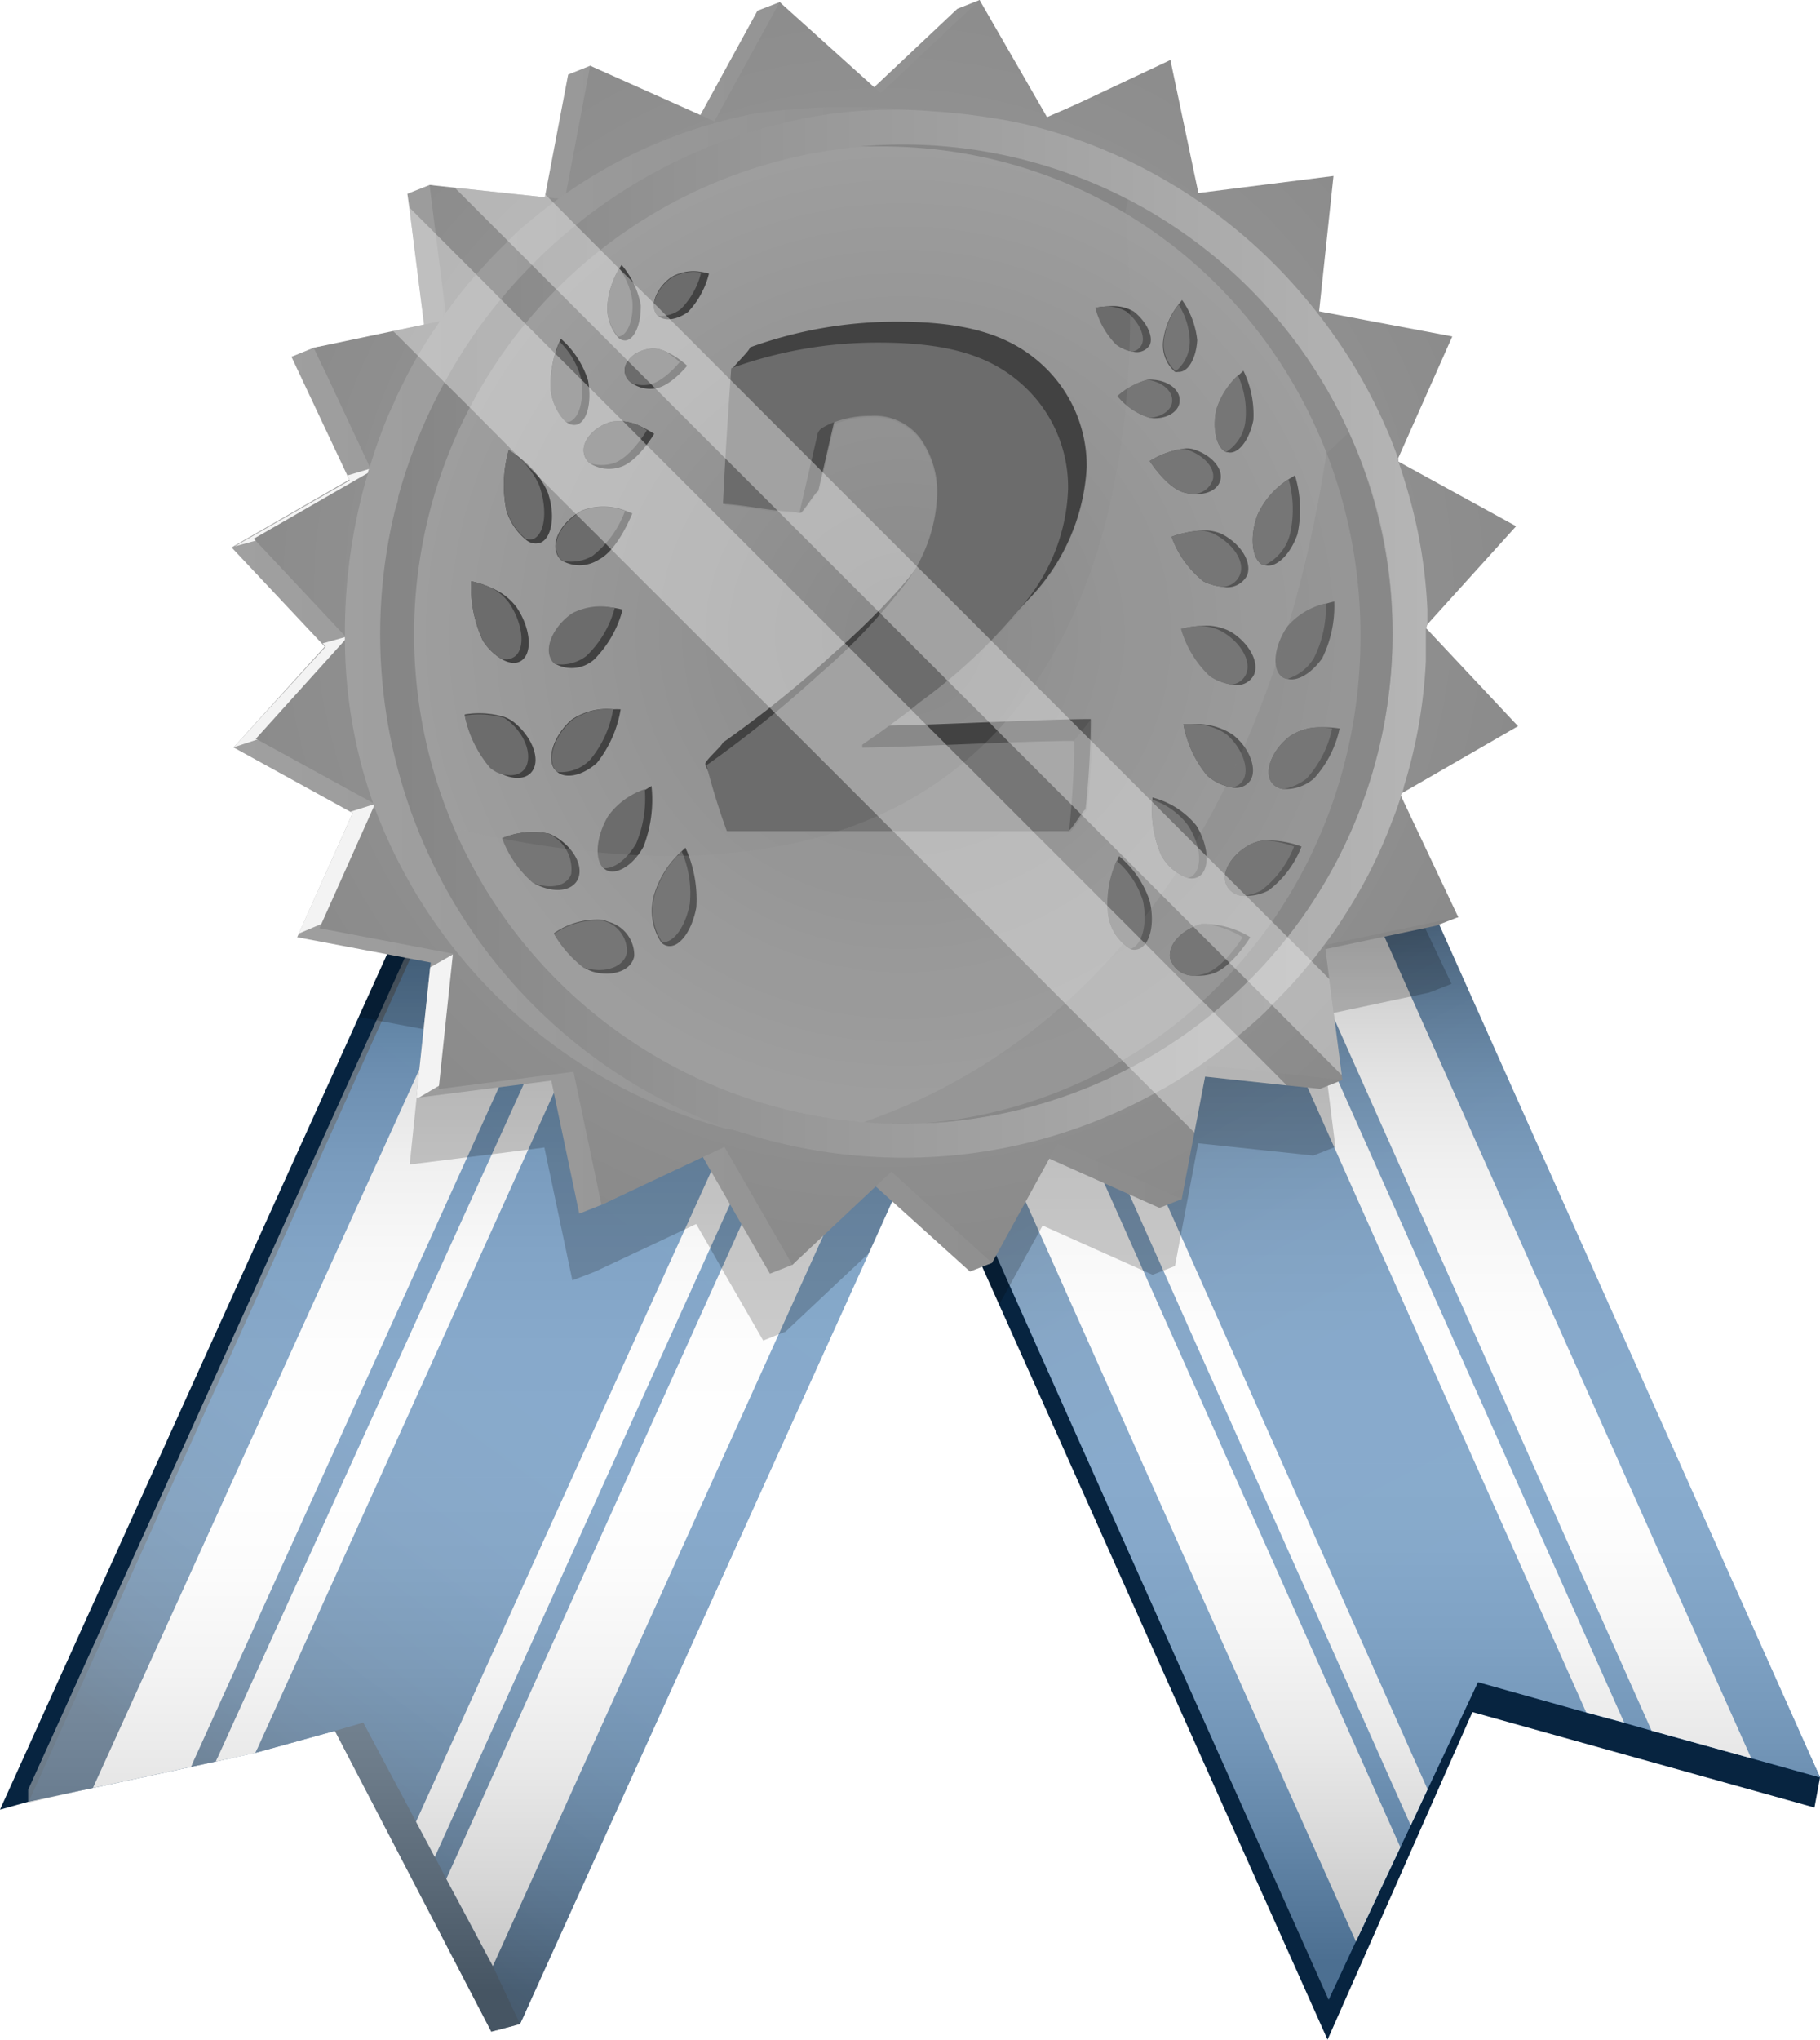 <svg xmlns="http://www.w3.org/2000/svg" xmlns:xlink="http://www.w3.org/1999/xlink" viewBox="0 0 94.98 106.4"><defs><style>.cls-1{mask:url(#mask);filter:url(#luminosity-noclip-3);}.cls-11,.cls-2,.cls-24,.cls-26,.cls-4,.cls-9{mix-blend-mode:multiply;}.cls-2{fill:url(#linear-gradient);}.cls-3{mask:url(#mask-2);filter:url(#luminosity-noclip-4);}.cls-4{fill:url(#linear-gradient-2);}.cls-5{isolation:isolate;}.cls-6{fill:#072440;}.cls-7{fill:url(#linear-gradient-3);}.cls-8{fill:#fff;}.cls-11,.cls-9{opacity:0.5;}.cls-9{fill:url(#linear-gradient-4);}.cls-10{fill:url(#linear-gradient-5);}.cls-11{fill:url(#linear-gradient-6);}.cls-12,.cls-21,.cls-28,.cls-29{opacity:0.2;}.cls-13{fill:url(#linear-gradient-7);}.cls-14,.cls-30{fill:#f3f3f3;mix-blend-mode:soft-light;}.cls-15{fill:url(#radial-gradient);}.cls-16{fill:url(#linear-gradient-8);}.cls-17{fill:url(#linear-gradient-9);}.cls-18{fill:url(#radial-gradient-2);}.cls-19{fill:#8b8b8b;}.cls-20{fill:#424242;}.cls-21{fill:#7e7e7e;}.cls-21,.cls-27,.cls-28,.cls-29{mix-blend-mode:color-burn;}.cls-22{fill:#6c6c6c;}.cls-23{mask:url(#mask-3);}.cls-24,.cls-26{opacity:0.3;}.cls-24{fill:url(#linear-gradient-10);}.cls-25{mask:url(#mask-4);}.cls-26{fill:url(#linear-gradient-11);}.cls-27,.cls-29{fill:#797979;}.cls-27{opacity:0.6;}.cls-28{fill:#a4a4a4;}.cls-30{opacity:0.4;}.cls-31{filter:url(#luminosity-noclip-2);}.cls-32{filter:url(#luminosity-noclip);}</style><filter id="luminosity-noclip" x="21.61" y="-8310.2" width="51.06" height="32766" filterUnits="userSpaceOnUse" color-interpolation-filters="sRGB"><feFlood flood-color="#fff" result="bg"/><feBlend in="SourceGraphic" in2="bg"/></filter><mask id="mask" x="21.61" y="-8310.2" width="51.06" height="32766" maskUnits="userSpaceOnUse"><g class="cls-32"/></mask><linearGradient id="linear-gradient" x1="27.37" y1="49.14" x2="66.7" y2="17.21" gradientUnits="userSpaceOnUse"><stop offset="0"/><stop offset="0.16" stop-color="#020202"/><stop offset="0.23" stop-color="#090909"/><stop offset="0.28" stop-color="#161616"/><stop offset="0.33" stop-color="#272727"/><stop offset="0.36" stop-color="#3f3f3f"/><stop offset="0.4" stop-color="#5b5b5b"/><stop offset="0.43" stop-color="#7d7d7d"/><stop offset="0.46" stop-color="#a5a5a5"/><stop offset="0.48" stop-color="#d0d0d0"/><stop offset="0.5" stop-color="#fff"/><stop offset="0.53" stop-color="#dcdcdc"/><stop offset="0.58" stop-color="#a9a9a9"/><stop offset="0.63" stop-color="#7c7c7c"/><stop offset="0.69" stop-color="#565656"/><stop offset="0.74" stop-color="#363636"/><stop offset="0.8" stop-color="#1e1e1e"/><stop offset="0.86" stop-color="#0d0d0d"/><stop offset="0.92" stop-color="#030303"/><stop offset="1"/></linearGradient><filter id="luminosity-noclip-2" x="21.61" y="-8310.2" width="51.06" height="32766" filterUnits="userSpaceOnUse" color-interpolation-filters="sRGB"><feFlood flood-color="#fff" result="bg"/><feBlend in="SourceGraphic" in2="bg"/></filter><mask id="mask-2" x="21.61" y="-8310.2" width="51.06" height="32766" maskUnits="userSpaceOnUse"><g class="cls-31"/></mask><linearGradient id="linear-gradient-2" x1="49.61" y1="7.68" x2="44.66" y2="58.59" gradientUnits="userSpaceOnUse"><stop offset="0"/><stop offset="0.5" stop-color="#fff"/><stop offset="0.53" stop-color="#dcdcdc"/><stop offset="0.58" stop-color="#a9a9a9"/><stop offset="0.63" stop-color="#7c7c7c"/><stop offset="0.69" stop-color="#565656"/><stop offset="0.74" stop-color="#363636"/><stop offset="0.8" stop-color="#1e1e1e"/><stop offset="0.86" stop-color="#0d0d0d"/><stop offset="0.92" stop-color="#030303"/><stop offset="1"/></linearGradient><linearGradient id="linear-gradient-3" x1="44.04" y1="47.98" x2="10.85" y2="93.76" gradientUnits="userSpaceOnUse"><stop offset="0.16" stop-color="#13589c"/><stop offset="0.53" stop-color="#13579a"/><stop offset="0.68" stop-color="#125393"/><stop offset="0.8" stop-color="#104c86"/><stop offset="0.9" stop-color="#0e4275"/><stop offset="0.98" stop-color="#0b355e"/><stop offset="1" stop-color="#0a3157"/></linearGradient><linearGradient id="linear-gradient-4" x1="27.3" y1="47.95" x2="27.3" y2="103.94" gradientUnits="userSpaceOnUse"><stop offset="0" stop-color="#858585"/><stop offset="0.01" stop-color="#888"/><stop offset="0.08" stop-color="#acacac"/><stop offset="0.15" stop-color="#cacaca"/><stop offset="0.23" stop-color="#e2e2e2"/><stop offset="0.31" stop-color="#f2f2f2"/><stop offset="0.4" stop-color="#fcfcfc"/><stop offset="0.52" stop-color="#fff"/><stop offset="0.6" stop-color="#fafafa"/><stop offset="0.69" stop-color="#ebebeb"/><stop offset="0.79" stop-color="#d3d3d3"/><stop offset="0.89" stop-color="#b1b1b1"/><stop offset="1" stop-color="#868686"/><stop offset="1" stop-color="#858585"/></linearGradient><linearGradient id="linear-gradient-5" x1="79.76" y1="90.17" x2="60.25" y2="52.21" xlink:href="#linear-gradient-3"/><linearGradient id="linear-gradient-6" x1="69.6" y1="48.19" x2="69.6" y2="102.34" xlink:href="#linear-gradient-4"/><linearGradient id="linear-gradient-7" x1="12.09" y1="33.22" x2="78.06" y2="33.22" gradientUnits="userSpaceOnUse"><stop offset="0" stop-color="#a0a0a0"/><stop offset="1" stop-color="#858585"/></linearGradient><radialGradient id="radial-gradient" cx="46.12" cy="31.12" r="43.42" xlink:href="#linear-gradient-7"/><linearGradient id="linear-gradient-8" x1="17.97" y1="32.74" x2="71.97" y2="32.74" xlink:href="#linear-gradient-7"/><linearGradient id="linear-gradient-9" x1="19.79" y1="33.1" x2="74.5" y2="33.1" gradientUnits="userSpaceOnUse"><stop offset="0" stop-color="#858585"/><stop offset="1" stop-color="#b5b5b5"/></linearGradient><radialGradient id="radial-gradient-2" cx="47.14" cy="33.09" r="25.53" gradientUnits="userSpaceOnUse"><stop offset="0" stop-color="#898989"/><stop offset="1" stop-color="#9e9e9e"/></radialGradient><filter id="luminosity-noclip-3" x="21.61" y="7.56" width="51.06" height="51.06" filterUnits="userSpaceOnUse" color-interpolation-filters="sRGB"><feFlood flood-color="#fff" result="bg"/><feBlend in="SourceGraphic" in2="bg"/></filter><mask id="mask-3" x="21.61" y="7.56" width="51.06" height="51.06" maskUnits="userSpaceOnUse"><g class="cls-1"><path class="cls-2" d="M47.14,58.62A25.53,25.53,0,1,1,72.67,33.09,25.56,25.56,0,0,1,47.14,58.62Z"/></g></mask><linearGradient id="linear-gradient-10" x1="27.37" y1="49.14" x2="66.7" y2="17.21" gradientUnits="userSpaceOnUse"><stop offset="0" stop-color="#f3f3f3"/><stop offset="0.43" stop-color="#f3f3f3"/><stop offset="0.5" stop-color="#f3f3f3"/><stop offset="0.55" stop-color="#f3f3f3"/><stop offset="1" stop-color="#f3f3f3"/></linearGradient><filter id="luminosity-noclip-4" x="21.61" y="7.56" width="51.06" height="51.06" filterUnits="userSpaceOnUse" color-interpolation-filters="sRGB"><feFlood flood-color="#fff" result="bg"/><feBlend in="SourceGraphic" in2="bg"/></filter><mask id="mask-4" x="21.61" y="7.56" width="51.06" height="51.06" maskUnits="userSpaceOnUse"><g class="cls-3"><path class="cls-4" d="M72.67,33.09A25.53,25.53,0,1,1,47.14,7.56a25.29,25.29,0,0,1,11.47,2.73A25.55,25.55,0,0,1,72.67,33.09Z"/></g></mask><linearGradient id="linear-gradient-11" x1="49.61" y1="7.68" x2="44.66" y2="58.59" gradientUnits="userSpaceOnUse"><stop offset="0" stop-color="#f3f3f3"/><stop offset="0.5" stop-color="#f3f3f3"/><stop offset="0.55" stop-color="#f3f3f3"/><stop offset="1" stop-color="#f3f3f3"/></linearGradient></defs><title>2nd</title><g class="cls-5"><g id="Layer_2" data-name="Layer 2"><g id="Layer_1-2" data-name="Layer 1"><polygon class="cls-6" points="51.66 48.51 51.66 48.52 51.49 48.92 49.49 53.66 48.13 56.86 48.13 56.87 47.66 58.01 46.68 60.31 45.84 62.28 43.93 66.7 27.37 105.07 27.21 105.41 27.14 105.58 27.13 105.58 26.82 105.67 25.64 105.98 17.48 90.29 17.47 90.28 13.43 91.22 11.35 91.7 10.04 92 4.88 93.19 1.5 93.98 1.49 93.98 1.47 93.99 0 94.4 18.72 53.05 23.43 42.64 26.01 36.93 26.02 36.93 26.86 37.3 27.1 37.41 29.7 38.59 33.48 40.3 34.52 40.77 35.96 41.41 44.34 45.2 45.77 45.85 45.78 45.85 46.65 46.24 46.65 46.24 47.48 46.62 47.49 46.63 47.5 46.63 49.08 47.34 49.09 47.34 50.44 47.94 51.66 48.51"/><polygon class="cls-7" points="53.15 48.09 52.87 48.72 52.65 49.21 52.34 49.88 52.34 49.89 50.05 54.93 50.05 54.94 48.65 58.02 48.65 58.04 48.16 59.14 47.59 60.38 45.33 65.39 27.37 105.07 27.21 105.41 27.13 105.57 25.72 102.56 23.29 98.01 22.69 96.86 21.71 95.03 21.71 95.03 18.96 89.86 17.48 90.29 13.32 91.44 11.26 91.89 9.97 92.17 4.85 93.27 4.23 93.4 1.49 93.99 1.49 93.98 1.5 93.98 19.92 53.28 19.93 53.28 24.05 44.15 27.1 37.41 27.51 36.51 30.1 37.69 33.89 39.4 34.92 39.87 36.36 40.52 44.74 44.3 46.18 44.96 47.05 45.35 47.06 45.35 48.68 46.09 48.69 46.09 50.28 46.8 50.28 46.8 50.83 47.05 51.14 47.19 52.45 47.78 52.99 48.02 53.15 48.09"/><polygon class="cls-8" points="33.88 39.4 33.48 40.3 10.04 92 10.03 92.04 9.97 92.17 4.85 93.27 4.86 93.25 4.88 93.2 29.7 38.59 30.11 37.69 33.88 39.4"/><polygon class="cls-8" points="50.84 47.06 25.72 102.56 23.29 98.01 47.06 45.35 50.84 47.06"/><polygon class="cls-8" points="46.18 44.96 22.69 96.87 21.71 95.03 44.74 44.31 46.18 44.96"/><polygon class="cls-8" points="36.37 40.52 35.96 41.41 13.43 91.22 13.42 91.23 13.32 91.45 11.26 91.89 11.33 91.73 11.35 91.7 34.51 40.77 34.92 39.87 36.37 40.52"/><polygon class="cls-9" points="53.13 47.47 52.99 48.02 52.82 48.6 52.65 49.21 52.34 49.88 52.34 49.89 50.05 54.93 50.05 54.94 48.65 58.02 48.65 58.04 48.16 59.14 47.59 60.38 45.34 65.38 45.33 65.39 27.37 105.07 27.21 105.41 27.14 105.58 27.13 105.58 26.82 105.67 25.64 105.98 25.64 105.98 17.48 90.29 13.32 91.44 11.26 91.89 9.97 92.17 4.85 93.27 4.23 93.4 1.47 94.05 1.47 93.36 19.65 53.22 26.86 37.3 27.49 35.89 49.38 45.78 50.79 46.41 50.97 46.49 52.11 47.01 53.13 47.47"/><polygon class="cls-6" points="94.98 92.72 94.69 94.29 76.84 89.31 69.28 106.4 52.14 68.05 48.16 59.14 47.66 58.01 47.62 57.93 46.77 56.03 44.52 50.98 43.98 49.81 43.93 49.67 44.08 49.6 44.75 49.3 44.76 49.3 45.41 49 47.08 48.25 49.08 47.34 49.09 47.34 49.1 47.34 50.28 46.8 50.28 46.8 50.85 46.55 50.97 46.49 51.73 46.15 53.17 45.5 61.55 41.72 62.99 41.07 64.03 40.6 67.8 38.9 69.58 38.09 72.74 44.89 74.84 49.4 74.89 49.51 75.73 51.33 94.98 92.72"/><polygon class="cls-10" points="94.98 92.72 91.39 91.72 91.39 91.72 86.19 90.28 84.75 89.87 82.78 89.33 82.77 89.33 77.13 87.75 74.5 93.34 73.62 95.22 73.08 96.36 71.56 99.58 70.76 101.28 70.75 101.29 69.34 104.31 55.53 73.42 52.69 67.06 49.72 60.41 48.65 58.04 48.65 58.03 48.13 56.87 48.13 56.86 48.1 56.8 48.1 56.79 47.27 54.94 45.01 49.88 45.01 49.88 44.75 49.3 44.49 48.71 44.49 48.7 44.21 48.1 44.23 48.1 44.89 47.8 44.9 47.79 46.22 47.2 46.54 47.06 47.49 46.63 47.5 46.63 48.68 46.09 48.69 46.09 49.38 45.78 50.31 45.35 51.19 44.96 52.63 44.3 61.01 40.52 62.45 39.88 62.45 39.87 63.5 39.4 67.26 37.7 69.87 36.52 69.88 36.52 73.44 44.49 73.67 45.02 94.98 92.72"/><polygon class="cls-8" points="91.39 91.72 91.39 91.72 86.19 90.28 69.5 52.86 64.03 40.6 63.5 39.4 67.26 37.69 67.26 37.7 67.8 38.9 73.64 51.98 91.39 91.72"/><polygon class="cls-8" points="73.08 96.36 71.56 99.58 70.76 101.28 54.23 64.26 50.05 54.93 49.49 53.66 49.47 53.61 48.68 51.83 47.08 48.25 46.54 47.06 47.49 46.63 47.5 46.63 48.68 46.09 48.69 46.09 49.38 45.78 50.31 45.35 50.79 46.41 50.85 46.55 51.14 47.19 52.34 49.88 59.66 66.28 73.08 96.36"/><polygon class="cls-8" points="74.5 93.34 73.62 95.22 60.71 66.28 52.87 48.72 52.82 48.6 52.45 47.78 52.11 47.01 51.73 46.15 51.19 44.96 52.63 44.3 53.17 45.5 61.62 64.44 74.5 93.34"/><polygon class="cls-8" points="84.76 89.86 82.78 89.33 69.63 59.85 61.55 41.72 61.01 40.52 62.45 39.87 62.45 39.88 62.99 41.07 69.03 54.59 84.76 89.86"/><polygon class="cls-11" points="94.98 92.72 91.39 91.72 91.39 91.72 86.19 90.28 84.75 89.87 82.78 89.33 82.77 89.33 78.62 88.17 77.13 87.75 74.5 93.34 73.62 95.22 73.08 96.36 71.56 99.58 70.76 101.28 70.75 101.29 69.34 104.31 69.33 104.31 55.53 73.42 52.69 67.06 49.72 60.41 48.65 58.02 48.13 56.87 48.13 56.86 48.1 56.8 48.1 56.79 47.27 54.93 45.01 49.88 44.76 49.3 44.49 48.7 44.23 48.1 44.89 47.8 44.9 47.79 46.22 47.2 46.54 47.06 47.49 46.63 47.5 46.63 48.68 46.09 48.69 46.09 49.38 45.78 50.31 45.35 51.19 44.96 52.63 44.3 61.01 40.52 62.45 39.88 62.45 39.87 63.5 39.4 67.26 37.7 67.26 37.69 69.87 36.52 73.44 44.5 94.98 92.72"/><polygon class="cls-12" points="75.75 51.32 75.73 51.33 74.58 51.78 73.64 51.98 69.5 52.86 68.82 53 69.03 54.59 69.69 59.83 69.63 59.85 68.54 60.28 62.53 59.64 61.62 64.44 61.32 66.04 60.71 66.28 60.15 66.5 59.66 66.28 54.41 63.93 54.23 64.26 52.69 67.06 52.14 68.05 48.16 59.14 47.59 60.38 45.34 65.38 45.33 65.39 43.93 66.7 43.79 66.83 40.99 69.47 40.62 69.61 39.83 69.93 37.66 66.17 37.06 65.11 36.33 63.85 35.74 64.13 31.04 66.34 29.87 66.79 28.41 59.86 27.56 59.97 25.68 60.21 24.38 60.37 24.38 60.37 21.51 60.73 21.38 60.75 21.9 55.75 21.9 55.74 22.09 53.95 22.12 53.69 19.93 53.28 19.92 53.28 19.65 53.22 18.72 53.05 23.43 42.64 26.01 36.93 26.02 36.93 26.86 37.3 27.49 35.89 49.38 45.78 50.31 45.35 51.19 44.96 52.63 44.3 61.01 40.52 62.45 39.87 63.5 39.4 67.26 37.69 69.87 36.52 69.88 36.52 73.44 44.49 73.44 44.5 72.89 44.81 72.74 44.89 72.72 44.91 72.8 45.09 74.84 49.4 74.89 49.51 75.75 51.32"/><polygon class="cls-13" points="72.67 42.94 76.1 47.84 74.94 48.29 69.17 49.51 69 49.55 68.06 49.75 67.99 49.76 68.23 50.52 69.95 56.01 70.05 56.34 68.89 56.8 67.15 56.62 62.89 56.16 61.99 56.06 61.84 56.05 61.84 56.17 61.77 58.52 61.67 62.55 60.51 63.01 54.76 60.44 54.04 60.12 51.77 65.88 50.62 66.33 45.7 61.89 45.35 61.58 41.35 65.98 40.18 66.44 36.68 60.36 36.65 60.29 31.39 62.85 30.23 63.31 28.77 56.37 21.87 57.25 21.73 57.27 22.45 50.47 22.48 50.21 15.51 48.89 15.59 48.71 18.41 42.4 18.29 42.35 12.19 38.99 16.95 33.73 16.79 33.56 12.09 28.56 12.25 28.46 18.23 25.02 18.11 24.77 15.21 18.61 16.37 18.14 20.65 17.4 22.16 17.14 22.13 16.93 21.36 10.82 21.26 10.11 22.42 9.65 23.89 9.95 28.32 10.86 28.43 10.29 28.46 10.15 29.65 3.89 30.8 3.43 36.12 6.78 36.55 6 39.53 0.56 40.69 0.11 44.8 5.32 45.62 4.55 49.96 0.46 51.12 0 53.45 6.47 53.51 6.62 53.7 6.53 54.64 6.11 56.03 5.51 59.86 3.82 61.18 9.61 61.39 10.53 62.42 10.4 68.42 9.64 67.83 15.2 67.67 16.68 69.26 16.99 74.64 18.01 72.5 22.8 71.74 24.49 73.4 25.4 77.96 27.91 74.46 31.78 73.21 33.17 74.46 34.51 78.06 38.34 73.31 41.08 71.92 41.87 72.67 42.94"/><path class="cls-14" d="M28.4,49.36l-4.7,6.81-1.83,1.08h-.14l.72-6.79,2.14-1.21-7.15-1.34-1.85.79,2.82-6.3-.11-.06,2-.63-6-3.42-2.1.69L17,33.73l-.16-.17L18.85,33l.42-1.86L14.1,28l-1.85.5,6-3.44-.11-.26,1.67-.5s3.43,6.08,3.25,6.31S28.4,49.36,28.4,49.36Z"/><polygon class="cls-15" points="69.16 49.34 69.17 49.51 69.37 51.07 70.02 56.07 70.05 56.34 66.49 55.95 63 55.58 62.89 56.16 62.33 59.08 61.67 62.55 55.19 59.66 54.76 60.44 51.77 65.88 46.52 61.12 45.7 61.89 41.35 65.98 37.81 59.83 36.68 60.36 31.39 62.85 29.93 55.91 22.89 56.81 22.91 56.64 23.63 49.81 23.64 49.75 16.67 48.42 16.77 48.2 19.52 42.05 19.57 41.95 19.47 41.89 13.43 38.58 13.35 38.54 17.98 33.41 18.1 33.27 18.05 33.21 17.96 33.13 13.31 28.17 13.25 28.1 19.17 24.69 19.39 24.55 19.32 24.4 19.28 24.32 16.89 19.22 16.79 19.03 16.37 18.14 20.51 17.27 22.13 16.93 22.94 16.76 23.31 16.68 23.26 16.29 23.23 16.06 22.74 12.21 22.52 10.48 22.42 9.65 23.73 9.79 26.46 10.08 28.43 10.29 28.61 10.31 29.17 10.36 29.47 10.4 29.53 10.12 30.8 3.43 36.55 6 37.28 6.33 40.69 0.11 45.62 4.55 45.96 4.86 51.12 0 54.64 6.11 54.66 6.15 56.03 5.51 61.08 3.13 62.54 10.07 69.59 9.18 68.84 16.24 75.79 17.55 72.94 23.96 72.9 24.03 72.98 24.08 79.12 27.45 74.49 32.57 74.36 32.71 74.5 32.85 79.22 37.88 73.24 41.33 73.07 41.42 73.15 41.6 76.1 47.84 69.19 49.29 69.18 49.29 69.16 49.3 69.16 49.34"/><path class="cls-16" d="M72,33.17a28.67,28.67,0,0,1-2.68,12.3c-.14.3-.28.59-.44.88s-.35.67-.54,1l0,.09c-.17.28-.33.56-.51.83s-.33.52-.51.79c-.38.54-.78,1.08-1.2,1.59-.16.2-.32.4-.49.59a24.14,24.14,0,0,1-4,3.73c-.19.15-.38.28-.58.42A26.24,26.24,0,0,1,45.84,60,29.21,29.21,0,0,1,38,58.87l-.14,0A27.28,27.28,0,0,1,19.52,42.05a1,1,0,0,1-.05-.16A26,26,0,0,1,18,33.41a2.53,2.53,0,0,1,0-.28v-.05a29.24,29.24,0,0,1,1.2-8.39c0-.12.07-.25.11-.37a26.11,26.11,0,0,1,1-2.77c.07-.14.13-.29.2-.43s.09-.22.14-.33c.21-.45.43-.89.65-1.32a24.85,24.85,0,0,1,1.66-2.71c.1-.16.21-.31.32-.47,0,0,0,0,0,0a1.83,1.83,0,0,1,.13-.16c.43-.61.91-1.2,1.4-1.77l.64-.7h0l.29-.31c.31-.32.64-.64,1-1s.48-.46.74-.67c.54-.46,1.1-.9,1.67-1.32l0,0c.12-.08.23-.17.36-.25a25.81,25.81,0,0,1,10-4.21v0a36.53,36.53,0,0,1,9.15-.06A12.86,12.86,0,0,1,52.9,7.08a1.32,1.32,0,0,0,1.17.07A27.47,27.47,0,0,1,65.7,15.51l0,.06.33.41s0,0,0,0h0A28.39,28.39,0,0,1,70,22.89h0A28.2,28.2,0,0,1,72,33.17Z"/><path class="cls-17" d="M74.49,32.57c0-.26,0-.53,0-.79A26.28,26.28,0,0,0,73.4,25.4q-.2-.67-.42-1.32a.56.56,0,0,0,0-.12c-.14-.38-.28-.77-.44-1.16A27.27,27.27,0,0,0,69.26,17c-.45-.62-.93-1.21-1.43-1.79a27.49,27.49,0,0,0-5.41-4.8c-.41-.28-.82-.54-1.24-.79A27,27,0,0,0,53.7,6.53l-.25-.06L53,6.37a33.4,33.4,0,0,0-4.28-.56,24.25,24.25,0,0,0-8.18.69v0a27.34,27.34,0,0,0-10.19,5l-.31.26a24.62,24.62,0,0,0-2,1.78,3.5,3.5,0,0,0-.27.28,23.56,23.56,0,0,0-1.59,1.74s0,0,0,0a26.32,26.32,0,0,0-2.95,4.34c-.16.27-.3.56-.45.84h0a27.88,27.88,0,0,0-2,5.18c0,.24-.11.48-.17.71A27.41,27.41,0,0,0,37.83,58.82l.06,0,.07,0a27.61,27.61,0,0,0,9.18,1.57,27.09,27.09,0,0,0,13.18-3.39c.51-.26,1-.56,1.5-.88h0l.15-.1a26.78,26.78,0,0,0,2.66-2c.61-.51,1.21-1,1.78-1.63a2.66,2.66,0,0,0,.23-.24h0a20.93,20.93,0,0,0,1.56-1.71c.09-.11.17-.22.27-.33s.34-.42.5-.64l.16-.21h0l0,0c.4-.52.77-1.07,1.12-1.63a25.42,25.42,0,0,0,2.37-4.72c.18-.45.34-.88.48-1.34,0-.09.06-.19.09-.27a1.11,1.11,0,0,0,.07-.26,26.37,26.37,0,0,0,1.15-6.56c0-.47,0-.94,0-1.41v-.25A2.62,2.62,0,0,0,74.49,32.57Z"/><path class="cls-18" d="M47.14,58.62A25.53,25.53,0,1,1,72.67,33.09,25.56,25.56,0,0,1,47.14,58.62Z"/><path class="cls-19" d="M57,37.57a45,45,0,0,1-.27,4.7c-.12,0-.68,1-.89,1.11h0l-12.86,0h-5a35.87,35.87,0,0,1-1.06-3.43c0-.13.94-1,.91-1.13a57.89,57.89,0,0,0,5.88-4.74A38.63,38.63,0,0,0,47,30.76a8.2,8.2,0,0,0,1.87-4.89,4.83,4.83,0,0,0-.91-3,3,3,0,0,0-2.4-1.11,5.47,5.47,0,0,0-2,.36l-.81,3.53c-.12,0-.8,1.13-.92,1.13h0c-1.37,0-2.77-.36-4-.43.11-2.37.27-4.74.43-7.07,0-.16.9-1,.91-1.13a22.42,22.42,0,0,1,7.7-1.34c3.63,0,5.8.71,7.42,2.13a7.18,7.18,0,0,1,2.45,5.45,10.71,10.71,0,0,1-3.06,6.93A28.83,28.83,0,0,1,48,36.64c-.57.47-1.07.84-1.55,1.19,2.87,0,8.17-.3,10.48-.34l0,0Z"/><path class="cls-20" d="M56.91,37.51l0,0c-2.31,0-7.61.29-10.48.34h-.5v-.15c1-.71,1.85-1.26,3-2.17a33.76,33.76,0,0,0,4.72-4.24,10.71,10.71,0,0,0,3.06-6.93,7.18,7.18,0,0,0-2.45-5.45c-1.62-1.42-3.79-2.13-7.42-2.13a22.42,22.42,0,0,0-7.7,1.34c0,.16-.9,1-.91,1.13-.15,2.18.59,3.73.48,5.93.79,0,1.37.73,2.07,1.19a2.22,2.22,0,0,0,1,.38h0c.12,0,.8-1.13.92-1.13l.81-3.53.09-.42a1.24,1.24,0,0,0,0-.16.57.57,0,0,1,.16-.23,4.92,4.92,0,0,1,2.65-.67,3,3,0,0,1,2.4,1.1,4.83,4.83,0,0,1,.91,3c0,2.19-1.13,4.14-2.78,6a38.63,38.63,0,0,1-3.34,3.29,57.89,57.89,0,0,1-5.88,4.74c0,.13-1,1-.91,1.13.27,1,1.63,1.36,2,2.31h5c2.72,0,9.49,1.16,11.95,1.16h0c.21-.1.77-1.11.89-1.11a45,45,0,0,0,.27-4.7Z"/><path class="cls-21" d="M43.65,21.5a1.24,1.24,0,0,1,0,.16l-.09.42-.81,3.53c-.12,0-.8,1.13-.92,1.13h0a2.22,2.22,0,0,1-1-.38,7.72,7.72,0,0,1,.09-.94,6.69,6.69,0,0,1,1.38-2.86c.19-.24,1-1.29,1.39-1.12Z"/><path class="cls-21" d="M57,37.57a45,45,0,0,1-.27,4.7c-.12,0-.68,1-.89,1.11h0l-.23-.09.25-4.41.18-.22.9-1.14Z"/><path class="cls-22" d="M56,38.65l0,0c-2.45,0-8.24.31-11,.35v-.15c.49-.35.95-.65,1.41-1s1-.72,1.55-1.19a28.83,28.83,0,0,0,5.63-5.36,9.8,9.8,0,0,0,2.15-5.8A7.18,7.18,0,0,0,53.28,20c-1.62-1.43-3.79-2.13-7.42-2.13a22.33,22.33,0,0,0-7.7,1.34c-.16,2.33-.32,4.7-.43,7.07,1.25.07,2.65.42,4,.43h0l.91-3.95a.59.59,0,0,1,.2-.39,3.25,3.25,0,0,1,.62-.32,5.47,5.47,0,0,1,2-.36A3,3,0,0,1,48,22.83a4.83,4.83,0,0,1,.91,3A8.2,8.2,0,0,1,47,30.76a31.18,31.18,0,0,1-4.25,4.42,60.5,60.5,0,0,1-5.88,4.74,35.87,35.87,0,0,0,1.06,3.43h5l12.86,0v0c.15-1.45.27-3.14.27-4.67Z"/><g class="cls-23"><path class="cls-24" d="M47.14,58.62A25.53,25.53,0,1,1,72.67,33.09,25.56,25.56,0,0,1,47.14,58.62Z"/></g><g class="cls-25"><path class="cls-26" d="M72.67,33.09A25.53,25.53,0,1,1,47.14,7.56a25.29,25.29,0,0,1,11.47,2.73A25.55,25.55,0,0,1,72.67,33.09Z"/></g><path class="cls-27" d="M72.67,33.09A25.56,25.56,0,0,1,48.22,58.6C61.26,57.47,71,46.5,71,33.17,71,19.09,60.08,7.64,46,7.64l-1.16,0c.76-.06,1.52-.1,2.3-.1A25.56,25.56,0,0,1,72.67,33.09Z"/><path class="cls-20" d="M67.92,44.16a5.24,5.24,0,0,1-1.72,2.29,2.5,2.5,0,0,1-1.33.28h0a1,1,0,0,1-.89-.61c-.25-.67.35-1.62,1.33-2.1a1.92,1.92,0,0,1,.74-.18A5.05,5.05,0,0,1,67.92,44.16Z"/><path class="cls-20" d="M62.64,45.67a.72.72,0,0,1-.64.13,2.49,2.49,0,0,1-1.41-1.21,5.89,5.89,0,0,1-.45-2.87,1.09,1.09,0,0,0,0-.12,4.34,4.34,0,0,1,2.29,1.46C63.06,44.07,63.15,45.25,62.64,45.67Z"/><path class="cls-20" d="M65.25,48.89s-1,1.63-2,1.91a2.43,2.43,0,0,1-.91.09A1.25,1.25,0,0,1,61.07,50c-.15-.7.59-1.51,1.63-1.8l.25,0A4.58,4.58,0,0,1,65.25,48.89Z"/><path class="cls-20" d="M59.37,49.52a.6.6,0,0,1-.35,0,2.47,2.47,0,0,1-1.19-1.89,5.46,5.46,0,0,1,.46-2.71c.06-.16.11-.26.11-.26A5.13,5.13,0,0,1,60,47C60.29,48.23,60,49.35,59.37,49.52Z"/><path class="cls-20" d="M69.91,38a5.61,5.61,0,0,1-1.34,2.61,2.25,2.25,0,0,1-1.61.55.86.86,0,0,1-.64-.41c-.34-.61.11-1.67,1-2.35a2.78,2.78,0,0,1,1.54-.46h0A5.56,5.56,0,0,1,69.91,38Z"/><path class="cls-20" d="M65.26,40.7a.92.92,0,0,1-1,.37A2.59,2.59,0,0,1,63,40.46a5.82,5.82,0,0,1-1.24-2.68l.33,0h.07a3.42,3.42,0,0,1,2.17.54C65.21,39,65.62,40.11,65.26,40.7Z"/><path class="cls-20" d="M67.71,27.87c-.39,1.1-1.14,1.79-1.71,1.61h0l-.09,0c-.58-.29-.71-1.46-.29-2.61A4.32,4.32,0,0,1,67.25,25l.33-.2A6.13,6.13,0,0,1,67.71,27.87Z"/><path class="cls-20" d="M65.09,30a1.16,1.16,0,0,1-1.28.61,2.83,2.83,0,0,1-1-.28A5.24,5.24,0,0,1,61.14,28a5.46,5.46,0,0,1,1.49-.32,2.24,2.24,0,0,1,1.12.17C64.73,28.35,65.34,29.29,65.09,30Z"/><path class="cls-20" d="M69,34.34c-.55.78-1.28,1.21-1.79,1.08a.58.58,0,0,1-.32-.16c-.48-.46-.32-1.63.35-2.59a3.68,3.68,0,0,1,2-1.19c.23-.07.39-.1.39-.1A6.12,6.12,0,0,1,69,34.34Z"/><path class="cls-20" d="M65.43,35.22a1,1,0,0,1-1.13.49,2.75,2.75,0,0,1-1.12-.43,5.45,5.45,0,0,1-1.51-2.48,5.51,5.51,0,0,1,1-.15h0a2.75,2.75,0,0,1,1.57.31C65.22,33.57,65.74,34.58,65.43,35.22Z"/><path class="cls-20" d="M65.41,21.91c-.21,1.07-.81,1.82-1.34,1.68l-.06,0c-.5-.19-.74-1.14-.54-2.17a4.07,4.07,0,0,1,1.14-1.82l.28-.26A5.22,5.22,0,0,1,65.41,21.91Z"/><path class="cls-20" d="M63.7,25c-.11.54-.73.84-1.47.77a2.07,2.07,0,0,1-.41-.07C60.9,25.47,60,24.05,60,24.05a4.53,4.53,0,0,1,1.67-.63,1.26,1.26,0,0,1,.55,0C63.17,23.69,63.81,24.39,63.7,25Z"/><path class="cls-20" d="M62.48,17.75c-.06.95-.48,1.69-1,1.65a.32.32,0,0,1-.16,0,1.86,1.86,0,0,1-.6-1.74,3.77,3.77,0,0,1,.75-1.73c.13-.18.22-.28.22-.28A4.42,4.42,0,0,1,62.48,17.75Z"/><path class="cls-20" d="M61.56,20.91c0,.56-.71,1-1.53.89h0a3.48,3.48,0,0,1-1.69-1.14,3.83,3.83,0,0,1,1.56-.85,1.24,1.24,0,0,1,.27,0C61,19.86,61.6,20.36,61.56,20.91Z"/><path class="cls-20" d="M60,18a.79.79,0,0,1-.88.34,2,2,0,0,1-.83-.36,4.22,4.22,0,0,1-1.09-1.93,5.15,5.15,0,0,1,.62-.07,2.22,2.22,0,0,1,1.35.27C59.84,16.78,60.21,17.56,60,18Z"/><path class="cls-22" d="M67.53,44.16a5.27,5.27,0,0,1-1.71,2.29,2.76,2.76,0,0,1-.95.28h0a1,1,0,0,1-.89-.61c-.25-.67.35-1.62,1.33-2.1a1.92,1.92,0,0,1,.74-.18A5.33,5.33,0,0,1,67.53,44.16Z"/><path class="cls-22" d="M62.25,45.67a.67.67,0,0,1-.25.13,2.49,2.49,0,0,1-1.41-1.21,5.89,5.89,0,0,1-.45-2.87A3.75,3.75,0,0,1,62,43.06C62.67,44.07,62.76,45.25,62.25,45.67Z"/><path class="cls-22" d="M64.85,48.89s-1,1.63-2,1.91a2.47,2.47,0,0,1-.52.09A1.25,1.25,0,0,1,61.07,50c-.15-.7.59-1.51,1.63-1.8l.25,0A5,5,0,0,1,64.85,48.89Z"/><path class="cls-22" d="M59,49.5a2.47,2.47,0,0,1-1.19-1.89,5.46,5.46,0,0,1,.46-2.71A4.55,4.55,0,0,1,59.65,47C59.89,48.21,59.61,49.3,59,49.5Z"/><path class="cls-22" d="M69.52,38a5.66,5.66,0,0,1-1.33,2.61,2.72,2.72,0,0,1-1.23.55.86.86,0,0,1-.64-.41c-.34-.61.11-1.67,1-2.35a2.78,2.78,0,0,1,1.54-.46h0A4.35,4.35,0,0,1,69.52,38Z"/><path class="cls-22" d="M64.87,40.7a.8.8,0,0,1-.58.37A2.59,2.59,0,0,1,63,40.46a5.82,5.82,0,0,1-1.24-2.68l.33,0h.07A3.05,3.05,0,0,1,64,38.3C64.82,39,65.23,40.11,64.87,40.7Z"/><path class="cls-22" d="M67.32,27.87A2.48,2.48,0,0,1,66,29.48h0l-.09,0c-.58-.29-.71-1.46-.29-2.61A4.32,4.32,0,0,1,67.25,25,5.84,5.84,0,0,1,67.32,27.87Z"/><path class="cls-22" d="M64.7,30a1,1,0,0,1-.89.61,2.83,2.83,0,0,1-1-.28A5.24,5.24,0,0,1,61.14,28a5.46,5.46,0,0,1,1.49-.32,1.77,1.77,0,0,1,.72.17C64.34,28.35,65,29.29,64.7,30Z"/><path class="cls-22" d="M68.56,34.34a2.47,2.47,0,0,1-1.4,1.08.58.58,0,0,1-.32-.16c-.48-.46-.32-1.63.35-2.59a3.68,3.68,0,0,1,2-1.19A5.87,5.87,0,0,1,68.56,34.34Z"/><path class="cls-22" d="M65,35.22a.92.92,0,0,1-.74.49,2.75,2.75,0,0,1-1.12-.43,5.45,5.45,0,0,1-1.51-2.48,5.51,5.51,0,0,1,1-.15h0a2.46,2.46,0,0,1,1.17.31C64.83,33.57,65.34,34.58,65,35.22Z"/><path class="cls-22" d="M65,21.91a2.19,2.19,0,0,1-1,1.66c-.5-.19-.74-1.14-.54-2.17a4.07,4.07,0,0,1,1.14-1.82A4.6,4.6,0,0,1,65,21.91Z"/><path class="cls-22" d="M63.3,25a1.09,1.09,0,0,1-1.07.77,2.07,2.07,0,0,1-.41-.07C60.9,25.47,60,24.05,60,24.05a4.53,4.53,0,0,1,1.67-.63l.16,0C62.78,23.69,63.43,24.39,63.3,25Z"/><path class="cls-22" d="M62.09,17.75a2,2,0,0,1-.73,1.61,1.86,1.86,0,0,1-.6-1.74,3.77,3.77,0,0,1,.75-1.73A3.82,3.82,0,0,1,62.09,17.75Z"/><path class="cls-22" d="M61.17,20.91c0,.47-.52.83-1.17.89a3.48,3.48,0,0,1-1.69-1.14,3.83,3.83,0,0,1,1.56-.85C60.63,19.91,61.2,20.38,61.17,20.91Z"/><path class="cls-22" d="M59.57,18a.65.65,0,0,1-.49.34,2,2,0,0,1-.83-.36,4.22,4.22,0,0,1-1.09-1.93,5.15,5.15,0,0,1,.62-.07,2,2,0,0,1,1,.27C59.44,16.78,59.81,17.56,59.57,18Z"/><path class="cls-20" d="M30.19,45.78c-.25.71-1.25.85-2.24.34l-.11-.07a5.69,5.69,0,0,1-1.61-2.33,4.14,4.14,0,0,1,2.44-.23l.17.08C29.83,44.08,30.44,45.07,30.19,45.78Z"/><path class="cls-20" d="M33.58,44.17C33,45.24,32,45.75,31.52,45.3c0,0,0,0,0,0-.47-.48-.36-1.66.25-2.7a3.86,3.86,0,0,1,1.92-1.41L34,41A6.77,6.77,0,0,1,33.58,44.17Z"/><path class="cls-20" d="M33.1,49.87c-.14.75-1.1,1.11-2.16.82a1.8,1.8,0,0,1-.46-.23,6.1,6.1,0,0,1-1.57-1.78,3.94,3.94,0,0,1,2.55-.7l.31.11A1.81,1.81,0,0,1,33.1,49.87Z"/><path class="cls-20" d="M36.34,47.33c-.24,1.28-.93,2.18-1.55,2a.56.56,0,0,1-.28-.17,3,3,0,0,1-.38-2.46,4.94,4.94,0,0,1,1.41-2.26l.23-.22A6.52,6.52,0,0,1,36.34,47.33Z"/><path class="cls-20" d="M27.83,40.14c-.3.56-1.1.58-1.9.1a0,0,0,0,1,0,0,2.33,2.33,0,0,1-.35-.23,6.09,6.09,0,0,1-1.33-2.74,4.57,4.57,0,0,1,2.07.13,1.78,1.78,0,0,1,.52.29C27.72,38.4,28.18,39.5,27.83,40.14Z"/><path class="cls-20" d="M32.39,37a6.09,6.09,0,0,1-1.24,2.8c-.77.68-1.65.85-2.09.45a.93.93,0,0,1-.16-.18c-.36-.63.05-1.75.92-2.52A3.26,3.26,0,0,1,32,37,3.75,3.75,0,0,1,32.39,37Z"/><path class="cls-20" d="M28.25,28.29a.76.76,0,0,1-.82-.15,3.22,3.22,0,0,1-1-1.5,6.59,6.59,0,0,1,.12-3.14v0a4.87,4.87,0,0,1,2,2.09C29,26.76,28.83,28,28.25,28.29Z"/><path class="cls-20" d="M33,26.78s-.74,1.89-1.73,2.4a1.85,1.85,0,0,1-1.95.06.8.8,0,0,1-.28-.41c-.25-.7.36-1.69,1.35-2.21a3.19,3.19,0,0,1,2.2,0Z"/><path class="cls-20" d="M27.31,34.38c-.29.29-.74.26-1.21-.05a3,3,0,0,1-.9-.91,6.67,6.67,0,0,1-.61-3.1,4.74,4.74,0,0,1,1.08.36,3.09,3.09,0,0,1,1.29,1C27.64,32.68,27.8,33.9,27.31,34.38Z"/><path class="cls-20" d="M32.49,31.81A5.73,5.73,0,0,1,31,34.41a1.77,1.77,0,0,1-2,.23.71.71,0,0,1-.23-.3c-.31-.66.21-1.73,1.15-2.36a4,4,0,0,1,2.61-.17Z"/><path class="cls-20" d="M30.1,22.15a.63.63,0,0,1-.59-.18,2.79,2.79,0,0,1-.76-1.58,5.41,5.41,0,0,1,.46-2.59.87.87,0,0,1,.06-.13,4.8,4.8,0,0,1,1.42,2.18C30.9,21,30.63,22,30.1,22.15Z"/><path class="cls-20" d="M34.14,22.63s-.87,1.48-1.79,1.74a1.84,1.84,0,0,1-1.53-.18.84.84,0,0,1-.35-.55C30.35,23,31,22.25,31.91,22a2.52,2.52,0,0,1,1.52.24A5.86,5.86,0,0,1,34.14,22.63Z"/><path class="cls-20" d="M32.64,17.76a.51.51,0,0,1-.42-.2A2.38,2.38,0,0,1,31.69,16,4.44,4.44,0,0,1,32.32,14l.12-.18a4.48,4.48,0,0,1,1,2.1C33.46,16.88,33.12,17.72,32.64,17.76Z"/><path class="cls-20" d="M35.86,19.08s-.91,1.13-1.73,1.19A1.65,1.65,0,0,1,33,20a.83.83,0,0,1-.4-.65c0-.59.61-1.11,1.42-1.17a1.46,1.46,0,0,1,.64.12A4.19,4.19,0,0,1,35.86,19.08Z"/><path class="cls-20" d="M37,14.27a4.49,4.49,0,0,1-1.09,2c-.61.44-1.27.51-1.59.18a.48.48,0,0,1-.12-.16c-.25-.5.12-1.32.83-1.83a2.29,2.29,0,0,1,1.55-.28A3.11,3.11,0,0,1,37,14.27Z"/><path class="cls-22" d="M29.81,45.59c-.23.64-1.08.82-2,.46a5.69,5.69,0,0,1-1.61-2.33,4.14,4.14,0,0,1,2.44-.23A2.05,2.05,0,0,1,29.81,45.59Z"/><path class="cls-22" d="M33.2,44c-.5.86-1.2,1.36-1.72,1.28-.47-.48-.36-1.66.25-2.7a3.86,3.86,0,0,1,1.92-1.41A6.08,6.08,0,0,1,33.2,44Z"/><path class="cls-22" d="M32.72,49.68c-.14.75-1.11,1.11-2.15.82a.25.25,0,0,1-.09,0,6.1,6.1,0,0,1-1.57-1.78,3.94,3.94,0,0,1,2.55-.7l.31.11A1.66,1.66,0,0,1,32.72,49.68Z"/><path class="cls-22" d="M36,47.14c-.23,1.21-.86,2.08-1.45,2a3,3,0,0,1-.38-2.46,4.94,4.94,0,0,1,1.41-2.26A5.58,5.58,0,0,1,36,47.14Z"/><path class="cls-22" d="M27.45,40c-.25.47-.86.56-1.52.29a0,0,0,0,1,0,0,2.33,2.33,0,0,1-.35-.23,6.09,6.09,0,0,1-1.33-2.74,4.57,4.57,0,0,1,2.07.13l.13.09C27.35,38.21,27.79,39.31,27.45,40Z"/><path class="cls-22" d="M32,37a5.6,5.6,0,0,1-1.2,2.63,2.12,2.12,0,0,1-1.71.64.93.93,0,0,1-.16-.18c-.36-.63.05-1.75.92-2.52A3.26,3.26,0,0,1,32,37Z"/><path class="cls-22" d="M27.87,28.1a.61.61,0,0,1-.44,0,3.22,3.22,0,0,1-1-1.5,6.59,6.59,0,0,1,.12-3.14,4.37,4.37,0,0,1,1.59,1.86C28.58,26.57,28.45,27.79,27.87,28.1Z"/><path class="cls-22" d="M32.62,26.65A5.28,5.28,0,0,1,30.92,29a2.2,2.2,0,0,1-1.57.25.8.8,0,0,1-.28-.41c-.25-.7.36-1.69,1.35-2.21A3.19,3.19,0,0,1,32.62,26.65Z"/><path class="cls-22" d="M26.93,34.19a.76.76,0,0,1-.83.14,3,3,0,0,1-.9-.91,6.67,6.67,0,0,1-.61-3.1,4.74,4.74,0,0,1,1.08.36,2.66,2.66,0,0,1,.91.79C27.26,32.49,27.42,33.71,26.93,34.19Z"/><path class="cls-22" d="M32.08,31.72a5.41,5.41,0,0,1-1.48,2.5,2.16,2.16,0,0,1-1.64.42.71.71,0,0,1-.23-.3c-.31-.66.21-1.73,1.15-2.36A3.21,3.21,0,0,1,32.08,31.72Z"/><path class="cls-22" d="M29.72,22a.5.5,0,0,1-.21,0,2.79,2.79,0,0,1-.76-1.58,5.41,5.41,0,0,1,.46-2.59,4.16,4.16,0,0,1,1.1,1.86C30.51,20.78,30.25,21.81,29.72,22Z"/><path class="cls-22" d="M33.76,22.44s-.87,1.49-1.79,1.74a2.14,2.14,0,0,1-1.15,0,.84.84,0,0,1-.35-.55C30.35,23,31,22.25,31.91,22a2.52,2.52,0,0,1,1.52.24Z"/><path class="cls-22" d="M32.26,17.56h0A2.38,2.38,0,0,1,31.69,16,4.44,4.44,0,0,1,32.32,14,3.82,3.82,0,0,1,33,15.69C33.08,16.69,32.74,17.53,32.26,17.56Z"/><path class="cls-22" d="M35.47,18.89s-.9,1.13-1.72,1.19A1.82,1.82,0,0,1,33,20a.83.83,0,0,1-.4-.65c0-.59.61-1.11,1.42-1.17a1.46,1.46,0,0,1,.64.12A4,4,0,0,1,35.47,18.89Z"/><path class="cls-22" d="M36.59,14.21a4.05,4.05,0,0,1-1.05,1.9,1.72,1.72,0,0,1-1.21.37.48.48,0,0,1-.12-.16c-.25-.5.12-1.32.83-1.83A2.29,2.29,0,0,1,36.59,14.21Z"/><path class="cls-28" d="M72.67,33.09A25.56,25.56,0,0,1,47.14,58.62c-.69,0-1.38,0-2.06-.09A25.58,25.58,0,0,1,23.7,43.21c37.89,8.85,35.69-25.92,35-32.09a4,4,0,0,0,.17-.7,24.74,24.74,0,0,1,10.7,10.51A25.36,25.36,0,0,1,72.67,33.09Z"/><path class="cls-29" d="M72.67,33.09A25.56,25.56,0,0,1,47.14,58.62c-.69,0-1.38,0-2.06-.09,17.32-6,22.56-24.44,24.14-34.86l1.17-1.12A23.83,23.83,0,0,1,72.67,33.09Z"/><polygon class="cls-30" points="67.15 56.62 62.89 56.16 62.33 59.08 61.77 58.52 60.31 57.06 59.53 56.28 58.96 55.71 58.56 55.31 55.58 52.34 50.79 47.54 45.8 42.55 43.09 39.84 31.92 28.68 31.63 28.38 30.08 26.84 28.3 25.06 26.94 23.7 26.93 23.69 24.53 21.27 23.17 19.92 21.8 18.55 20.65 17.4 20.51 17.27 22.13 16.93 21.36 10.82 24.84 14.3 26.12 15.59 27.42 16.89 28.98 18.45 30.33 19.79 32.51 21.97 33.45 22.91 33.74 23.21 43.09 32.55 50.3 39.77 50.32 39.78 59.52 48.98 59.76 49.22 62.75 52.22 63.34 52.8 63.35 52.81 66.49 55.95 67.15 56.62"/><polygon class="cls-30" points="70.02 56.07 69.95 56.01 66.43 52.48 64.17 50.23 63.97 50.03 62.31 48.37 60.6 46.66 52.05 38.11 51.53 37.58 50.32 36.38 43.09 29.15 34.21 20.27 27.75 13.81 26.51 12.57 23.89 9.95 23.73 9.79 26.46 10.08 28.43 10.29 28.46 10.15 28.88 10.57 30.05 11.75 31.35 13.05 32.3 14 32.43 14.13 33.07 14.76 33.07 14.78 34.15 15.84 43.09 24.79 50.32 32.01 51.53 33.22 53.98 35.68 60.13 41.83 62.32 44.02 62.96 44.66 63.94 45.64 65.01 46.71 65.04 46.74 66.37 48.06 67.19 48.88 67.28 48.97 68.06 49.75 68.5 50.19 69.37 51.07 70.02 56.07"/></g></g></g></svg>